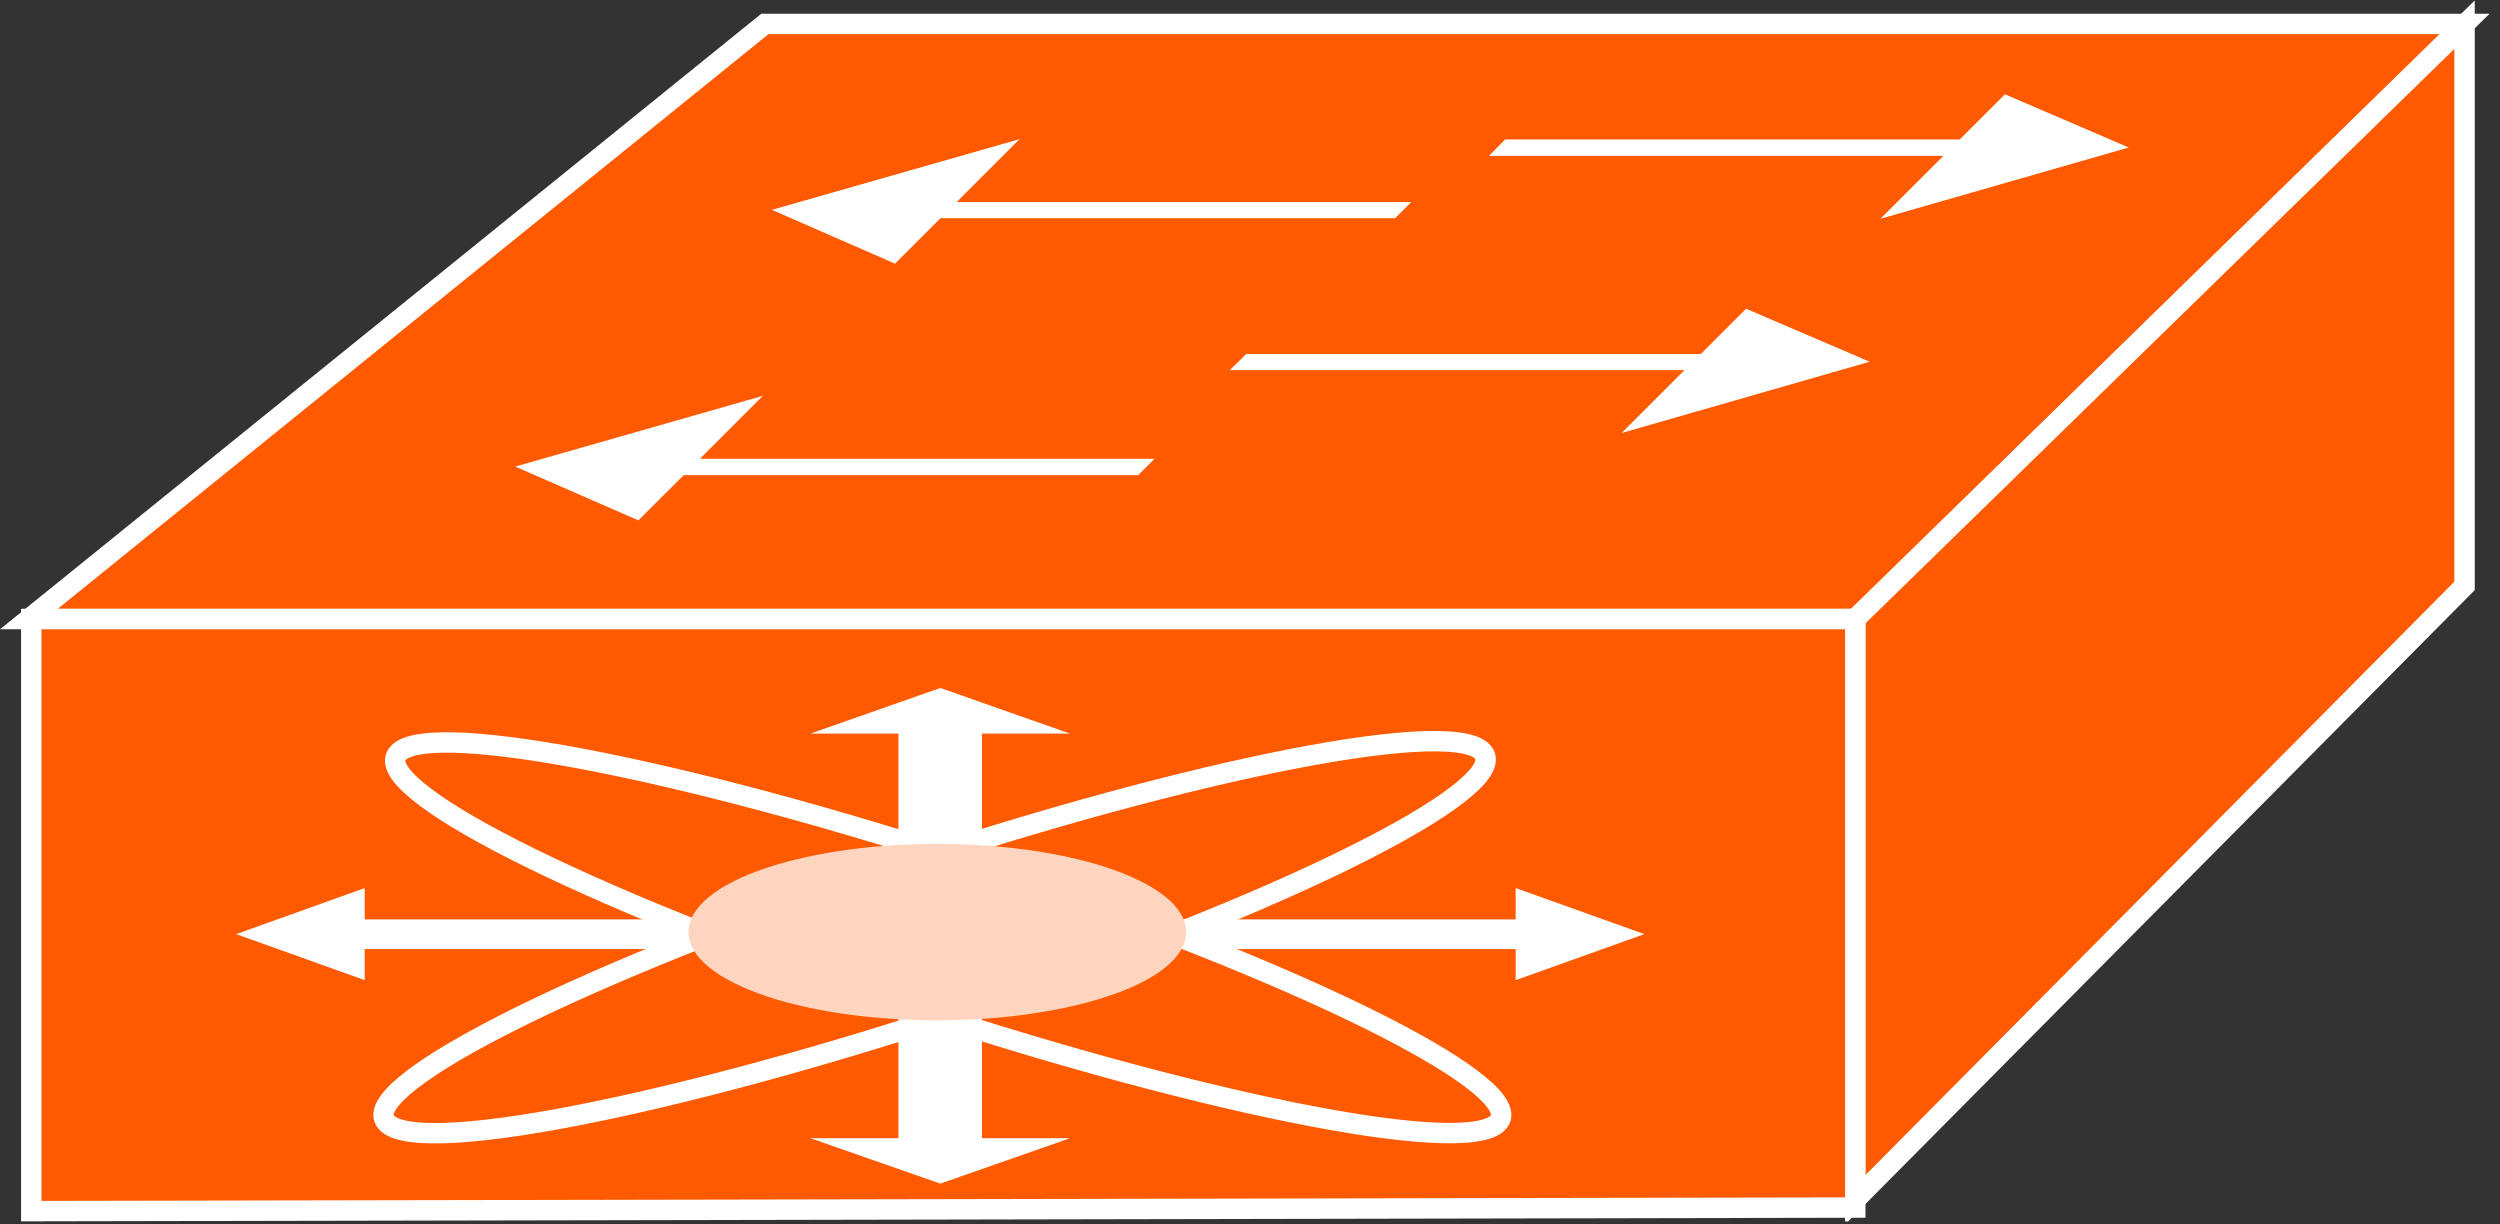 <?xml version="1.0" encoding="UTF-8"?>
<svg xmlns="http://www.w3.org/2000/svg" xmlns:xlink="http://www.w3.org/1999/xlink" width="49pt" height="24pt" viewBox="0 0 49 24" version="1.1">
<rect x="0" y="0" width="49" height="24" fill="#333333" stroke="none"/>
<defs>
<clipPath id="clip1">
  <path d="M 0 0.012 L 48.797 0.012 L 48.797 23.941 L 0 23.941 L 0 0.012 Z M 0 0.012 "/>
</clipPath>
<clipPath id="clip2">
  <path d="M 0 0.012 L 48.797 0.012 L 48.797 23.941 L 0 23.941 L 0 0.012 Z M 0 0.012 "/>
</clipPath>
<clipPath id="clip3">
  <path d="M 0 0.012 L 48.797 0.012 L 48.797 23.941 L 0 23.941 L 0 0.012 Z M 0 0.012 "/>
</clipPath>
</defs>
<g id="surface0">
<path style=" stroke:none;fill-rule:nonzero;fill:#FF5A00;fill-opacity:1;" d="M 0.566 12.133 L 14.992 0.469 L 48.305 0.469 L 36.363 12.133 L 0.566 12.133 "/>
<g clip-path="url(#clip1)" clip-rule="nonzero">
<path style="fill:none;stroke-width:0.4;stroke-linecap:butt;stroke-linejoin:miter;stroke:#FFFFFF;stroke-opacity:1;stroke-miterlimit:4;" d="M 0.566 11.867 L 14.992 23.531 L 48.305 23.531 L 36.363 11.867 L 0.566 11.867 Z M 0.566 11.867 " transform="matrix(1,0,0,-1,0,24)"/>
</g>
<path style=" stroke:none;fill-rule:nonzero;fill:#FFFFFF;fill-opacity:1;" d="M 33.336 6.938 L 34.223 6.051 L 36.645 7.09 L 31.781 8.488 L 33.016 7.254 L 24.105 7.254 L 24.426 6.938 L 33.336 6.938 "/>
<path style=" stroke:none;fill-rule:nonzero;fill:#FFFFFF;fill-opacity:1;" d="M 27.66 3.961 L 27.344 4.277 L 18.434 4.277 L 17.543 5.168 L 15.129 4.113 L 19.984 2.727 L 18.75 3.961 L 27.66 3.961 "/>
<path style=" stroke:none;fill-rule:nonzero;fill:#FF5A00;fill-opacity:1;" d="M 36.363 23.516 L 48.305 11.484 L 48.305 0.484 L 36.363 12.133 L 36.363 23.516 "/>
<g clip-path="url(#clip2)" clip-rule="nonzero">
<path style="fill:none;stroke-width:0.4;stroke-linecap:butt;stroke-linejoin:miter;stroke:#FFFFFF;stroke-opacity:1;stroke-miterlimit:4;" d="M 36.363 0.484 L 48.305 12.516 L 48.305 23.516 L 36.363 11.867 L 36.363 0.484 Z M 36.363 0.484 " transform="matrix(1,0,0,-1,0,24)"/>
</g>
<path style=" stroke:none;fill-rule:nonzero;fill:#FFFFFF;fill-opacity:1;" d="M 22.629 8.992 L 22.309 9.312 L 13.402 9.312 L 12.512 10.199 L 10.098 9.145 L 14.953 7.758 L 13.719 8.992 L 22.629 8.992 "/>
<path style=" stroke:none;fill-rule:nonzero;fill:#FFFFFF;fill-opacity:1;" d="M 38.41 2.734 L 39.297 1.848 L 41.723 2.891 L 36.855 4.289 L 38.09 3.055 L 29.184 3.055 L 29.5 2.734 L 38.41 2.734 "/>
<g clip-path="url(#clip3)" clip-rule="nonzero">
<path style=" stroke:none;fill-rule:nonzero;fill:#FF5A00;fill-opacity:1;" d="M 36.363 23.668 L 36.363 12.133 L 0.613 12.133 L 0.613 23.738 L 36.363 23.668 "/>
<path style="fill:none;stroke-width:0.4;stroke-linecap:butt;stroke-linejoin:miter;stroke:#FFFFFF;stroke-opacity:1;stroke-miterlimit:4;" d="M 36.363 0.332 L 36.363 11.867 L 0.613 11.867 L 0.613 0.262 L 36.363 0.332 Z M 36.363 0.332 " transform="matrix(1,0,0,-1,0,24)"/>
</g>
<path style=" stroke:none;fill-rule:nonzero;fill:#FFFFFF;fill-opacity:1;" d="M 13.832 18.02 L 7.148 18.02 L 7.148 17.406 L 4.629 18.309 L 7.148 19.211 L 7.148 18.602 L 13.832 18.602 L 13.832 18.02 "/>
<path style=" stroke:none;fill-rule:nonzero;fill:#FFFFFF;fill-opacity:1;" d="M 17.609 19.938 L 17.609 22.309 L 15.883 22.309 L 18.43 23.199 L 20.973 22.309 L 19.246 22.309 L 19.246 19.938 L 17.609 19.938 "/>
<path style=" stroke:none;fill-rule:nonzero;fill:#FFFFFF;fill-opacity:1;" d="M 17.609 16.746 L 17.609 14.379 L 15.883 14.379 L 18.43 13.484 L 20.973 14.379 L 19.246 14.379 L 19.246 16.746 L 17.609 16.746 "/>
<path style=" stroke:none;fill-rule:nonzero;fill:#FFFFFF;fill-opacity:1;" d="M 23.023 18.602 L 29.707 18.602 L 29.707 19.211 L 32.23 18.309 L 29.707 17.406 L 29.707 18.02 L 23.023 18.02 L 23.023 18.602 "/>
<path style="fill:none;stroke-width:0.4;stroke-linecap:butt;stroke-linejoin:miter;stroke:#FFFFFF;stroke-opacity:1;stroke-miterlimit:4;" d="M 29.18 1.887 C 27.926 1.418 22.16 2.711 16.312 4.77 C 10.461 6.828 6.734 8.883 7.988 9.352 C 9.242 9.82 15.008 8.531 20.855 6.469 C 26.711 4.406 30.434 2.355 29.18 1.887 Z M 28.848 9.387 C 30.172 8.941 26.527 6.898 20.715 4.824 C 14.898 2.75 9.113 1.43 7.789 1.875 C 6.465 2.32 10.105 4.359 15.922 6.438 C 21.734 8.512 27.52 9.832 28.848 9.387 Z M 28.848 9.387 " transform="matrix(1,0,0,-1,0,24)"/>
<path style=" stroke:none;fill-rule:nonzero;fill:#FFD5BF;fill-opacity:1;" d="M 21.168 19.684 C 23.379 19.137 23.91 18.059 22.367 17.277 C 20.82 16.496 17.781 16.305 15.574 16.852 C 13.367 17.398 12.828 18.48 14.379 19.262 C 15.922 20.043 18.961 20.234 21.168 19.684 "/>
</g>
</svg>
